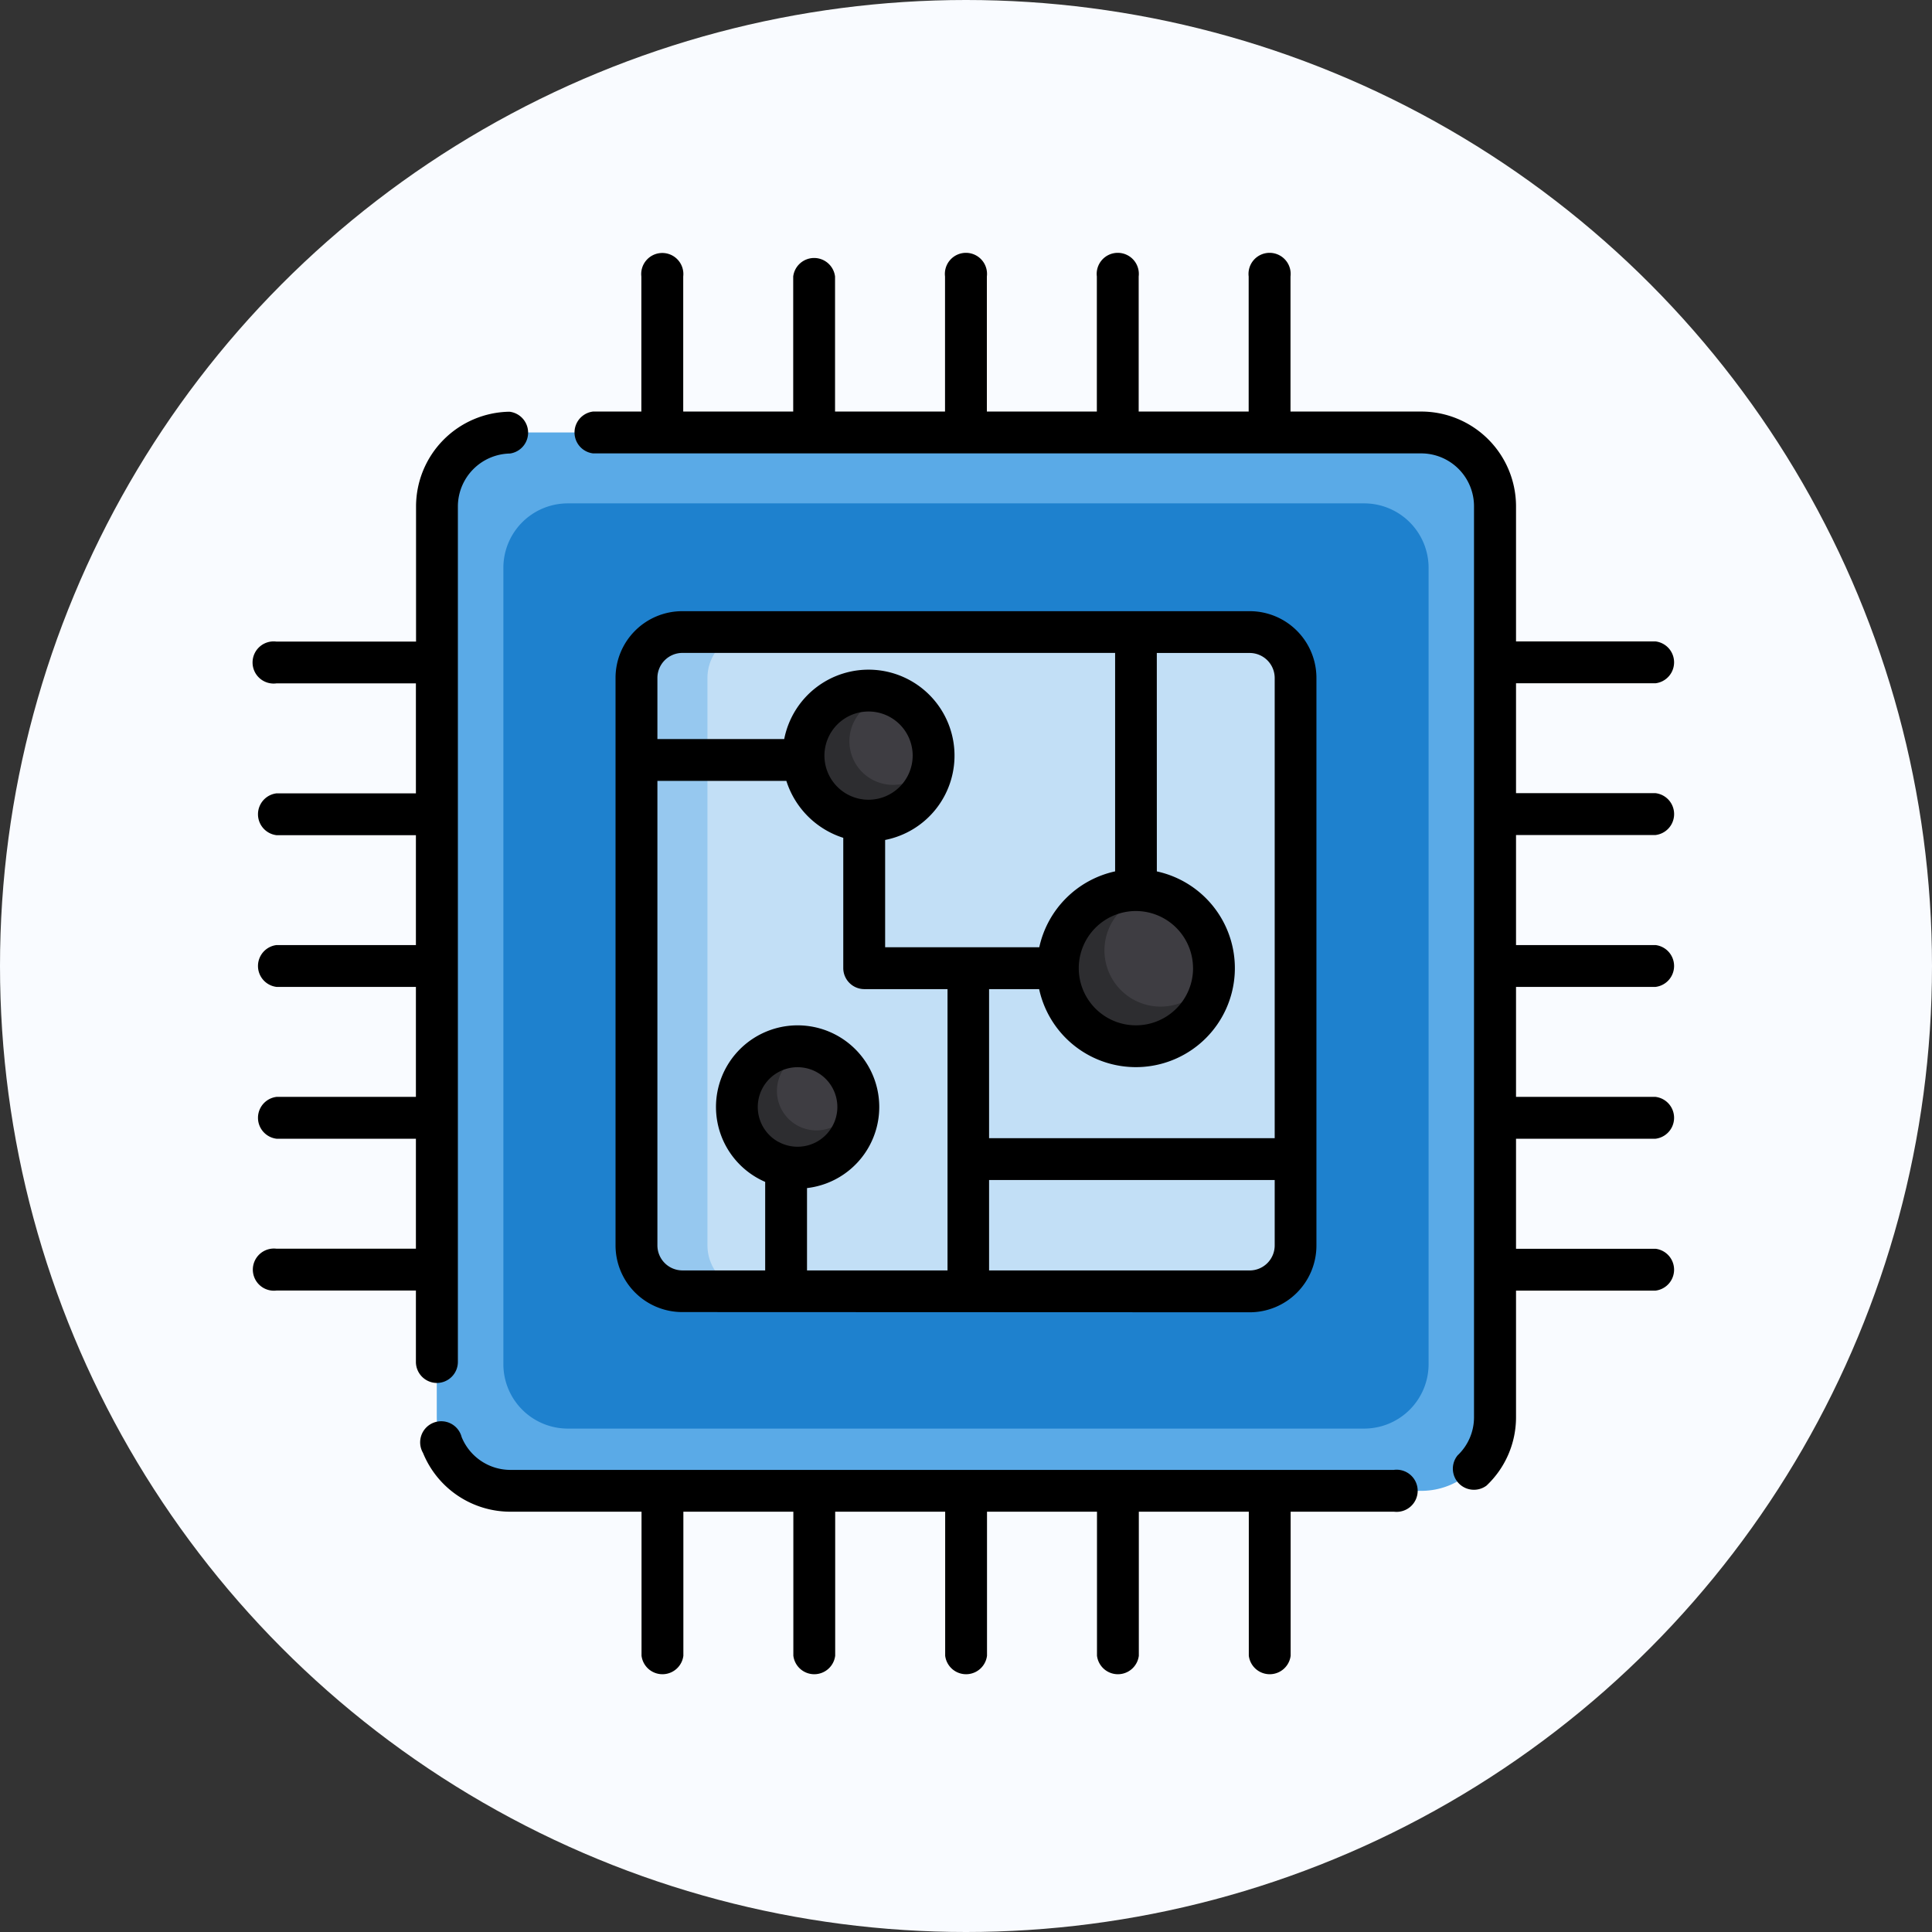 <svg xmlns="http://www.w3.org/2000/svg" width="55" height="55" viewBox="0 0 55 55">
  <rect x="0" y="0" width="55" height="55" fill="#333333" stroke="none"/>
  <g id="Grupo_1113322" data-name="Grupo 1113322" transform="translate(-218.051 -1244)">
    <circle id="Elipse_11640" data-name="Elipse 11640" cx="27.5" cy="27.5" r="27.5" transform="translate(218.051 1244)" fill="#f9fbff"/>
    <g id="Grupo_1113321" data-name="Grupo 1113321" transform="translate(225.322 1251.271)">
      <path id="Trazado_901065" data-name="Trazado 901065" d="M95.484,65.892v25.93a2.1,2.1,0,0,1-2.1,2.1H67.454a2.1,2.1,0,0,1-2.1-2.1V65.892a2.1,2.1,0,0,1,2.1-2.1h25.93A2.1,2.1,0,0,1,95.484,65.892Z" transform="translate(-60.191 -58.752)" fill="#5aaae7"/>
      <path id="Trazado_901066" data-name="Trazado 901066" d="M115.675,91.171V113.84a1.835,1.835,0,0,1-1.835,1.835H91.171a1.835,1.835,0,0,1-1.835-1.835V91.171a1.835,1.835,0,0,1,1.835-1.835H113.84A1.835,1.835,0,0,1,115.675,91.171Z" transform="translate(-82.277 -82.277)" fill="#1e81ce"/>
      <path id="Trazado_901067" data-name="Trazado 901067" d="M156.009,136.982v16.153a1.308,1.308,0,0,1-1.308,1.308H138.549a1.308,1.308,0,0,1-1.308-1.308V136.982a1.307,1.307,0,0,1,1.308-1.308H154.7A1.307,1.307,0,0,1,156.009,136.982Z" transform="translate(-126.397 -124.953)" fill="#96c8ef"/>
      <path id="Trazado_901068" data-name="Trazado 901068" d="M179.607,136.982v16.153a1.308,1.308,0,0,1-1.308,1.308H164.172a1.308,1.308,0,0,1-1.308-1.308V136.982a1.307,1.307,0,0,1,1.308-1.308H178.3A1.307,1.307,0,0,1,179.607,136.982Z" transform="translate(-149.995 -124.953)" fill="#c2dff6"/>
      <g id="Grupo_1113319" data-name="Grupo 1113319" transform="translate(13.54 12.449)">
        <path id="Trazado_901069" data-name="Trazado 901069" d="M201.1,159.4a1.852,1.852,0,1,1-1.15-1.714A1.853,1.853,0,0,1,201.1,159.4Z" transform="translate(-195.341 -157.549)" fill="#2d2d30"/>
        <path id="Trazado_901070" data-name="Trazado 901070" d="M174.812,286.636a1.728,1.728,0,1,1-1.027-1.58A1.729,1.729,0,0,1,174.812,286.636Z" transform="translate(-171.354 -274.844)" fill="#2d2d30"/>
        <path id="Trazado_901071" data-name="Trazado 901071" d="M293.524,230.872A2.222,2.222,0,0,1,292,232.981a2.2,2.2,0,0,1-.7.114,2.223,2.223,0,1,1,0-4.446,2.2,2.2,0,0,1,.7.114A2.223,2.223,0,0,1,293.524,230.872Z" transform="translate(-279.777 -223.031)" fill="#2d2d30"/>
      </g>
      <g id="Grupo_1113320" data-name="Grupo 1113320" transform="translate(14.943 12.587)">
        <path id="Trazado_901072" data-name="Trazado 901072" d="M217.456,161.011a1.243,1.243,0,1,1-1.15-1.714A1.853,1.853,0,0,1,217.456,161.011Z" transform="translate(-213.096 -159.297)" fill="#3e3d42"/>
        <path id="Trazado_901073" data-name="Trazado 901073" d="M191.165,288.367a1.124,1.124,0,1,1-1.027-1.58A1.729,1.729,0,0,1,191.165,288.367Z" transform="translate(-189.11 -276.713)" fill="#3e3d42"/>
        <path id="Trazado_901074" data-name="Trazado 901074" d="M309.876,232.2a1.6,1.6,0,1,1-1.521-2.11A2.222,2.222,0,0,1,309.876,232.2Z" transform="translate(-297.532 -224.492)" fill="#3e3d42"/>
      </g>
      <path id="Trazado_901075" data-name="Trazado 901075" d="M5.164,83.916a.6.6,0,0,0,.6-.6V58.957a1.51,1.51,0,0,1,1.481-1.5.6.6,0,0,0-.009-1.19h-.01a2.7,2.7,0,0,0-2.653,2.694v3.85H.6A.6.6,0,1,0,.6,64H4.569v3.131H.6a.6.6,0,0,0,0,1.191H4.569V71.45H.6a.6.6,0,0,0,0,1.191H4.569v3.131H.6a.6.6,0,0,0,0,1.191H4.569v3.131H.6a.6.6,0,1,0,0,1.191H4.569v2.036A.6.6,0,0,0,5.164,83.916Z" transform="translate(0 -51.817)"/>
      <path id="Trazado_901076" data-name="Trazado 901076" d="M87.475,422.342H62.328a1.5,1.5,0,0,1-1.393-.935.6.6,0,1,0-1.1.451,2.685,2.685,0,0,0,2.495,1.674h3.726v4.1a.6.6,0,0,0,1.191,0v-4.1h3.131v4.1a.6.6,0,0,0,1.191,0v-4.1H74.7v4.1a.6.6,0,0,0,1.191,0v-4.1h3.131v4.1a.6.6,0,0,0,1.191,0v-4.1h3.131v4.1a.6.6,0,0,0,1.191,0v-4.1h2.943a.6.6,0,1,0,0-1.191Z" transform="translate(-55.064 -387.768)"/>
      <path id="Trazado_901077" data-name="Trazado 901077" d="M147.761,148.1a1.9,1.9,0,0,0,1.9-1.9V130.041a1.9,1.9,0,0,0-1.9-1.9H131.608a1.9,1.9,0,0,0-1.9,1.9v16.153a1.9,1.9,0,0,0,1.9,1.9Zm-13.426-4.856a1.133,1.133,0,1,1,1.688-.988A1.133,1.133,0,0,1,134.335,143.242Zm14.138,2.953a.713.713,0,0,1-.712.712h-7.419v-2.575h8.131Zm-3.356-16.866h2.644a.713.713,0,0,1,.712.712v13.1h-8.131V138.9h1.425a2.818,2.818,0,1,0,3.351-3.351h0Zm1.032,8.974a1.627,1.627,0,1,1-1.627-1.628A1.629,1.629,0,0,1,146.148,138.3ZM130.9,130.041a.713.713,0,0,1,.712-.712h12.318v6.219a2.829,2.829,0,0,0-2.159,2.16h-4.388v-3.054a2.447,2.447,0,1,0-2.873-2.873H130.9v-1.74Zm6.01,3.468a1.256,1.256,0,1,1,1.257-1.257A1.259,1.259,0,0,1,136.906,133.509Zm-6.01,12.685V132.972h3.671a2.493,2.493,0,0,0,1.62,1.621V138.3a.6.6,0,0,0,.6.6h2.368v8.008h-4v-2.344a2.324,2.324,0,1,0-1.191-.176v2.52h-2.357A.713.713,0,0,1,130.9,146.195Z" transform="translate(-119.456 -118.013)"/>
      <path id="Trazado_901078" data-name="Trazado 901078" d="M144.974,16.5a.6.6,0,0,0,0-1.191H141V12.18h3.973a.6.6,0,0,0,0-1.191H141V7.14a2.7,2.7,0,0,0-2.695-2.695H134.58V.6a.6.6,0,1,0-1.191,0V4.445h-3.131V.6a.6.6,0,1,0-1.191,0V4.445h-3.131V.6a.6.6,0,1,0-1.191,0V4.445h-3.131V.6a.6.6,0,0,0-1.191,0V4.445h-3.131V.6A.6.6,0,1,0,116.1.6V4.445h-1.376a.6.6,0,0,0,0,1.191h23.58a1.505,1.505,0,0,1,1.5,1.5V33.07a1.49,1.49,0,0,1-.466,1.089.6.6,0,0,0,.822.862A2.673,2.673,0,0,0,141,33.07v-3.6h3.973a.6.6,0,0,0,0-1.191H141V25.146h3.973a.6.6,0,0,0,0-1.191H141V20.824h3.973a.6.6,0,0,0,0-1.191H141V16.5Z" transform="translate(-105.113)"/>
    </g>
  </g>
</svg>
